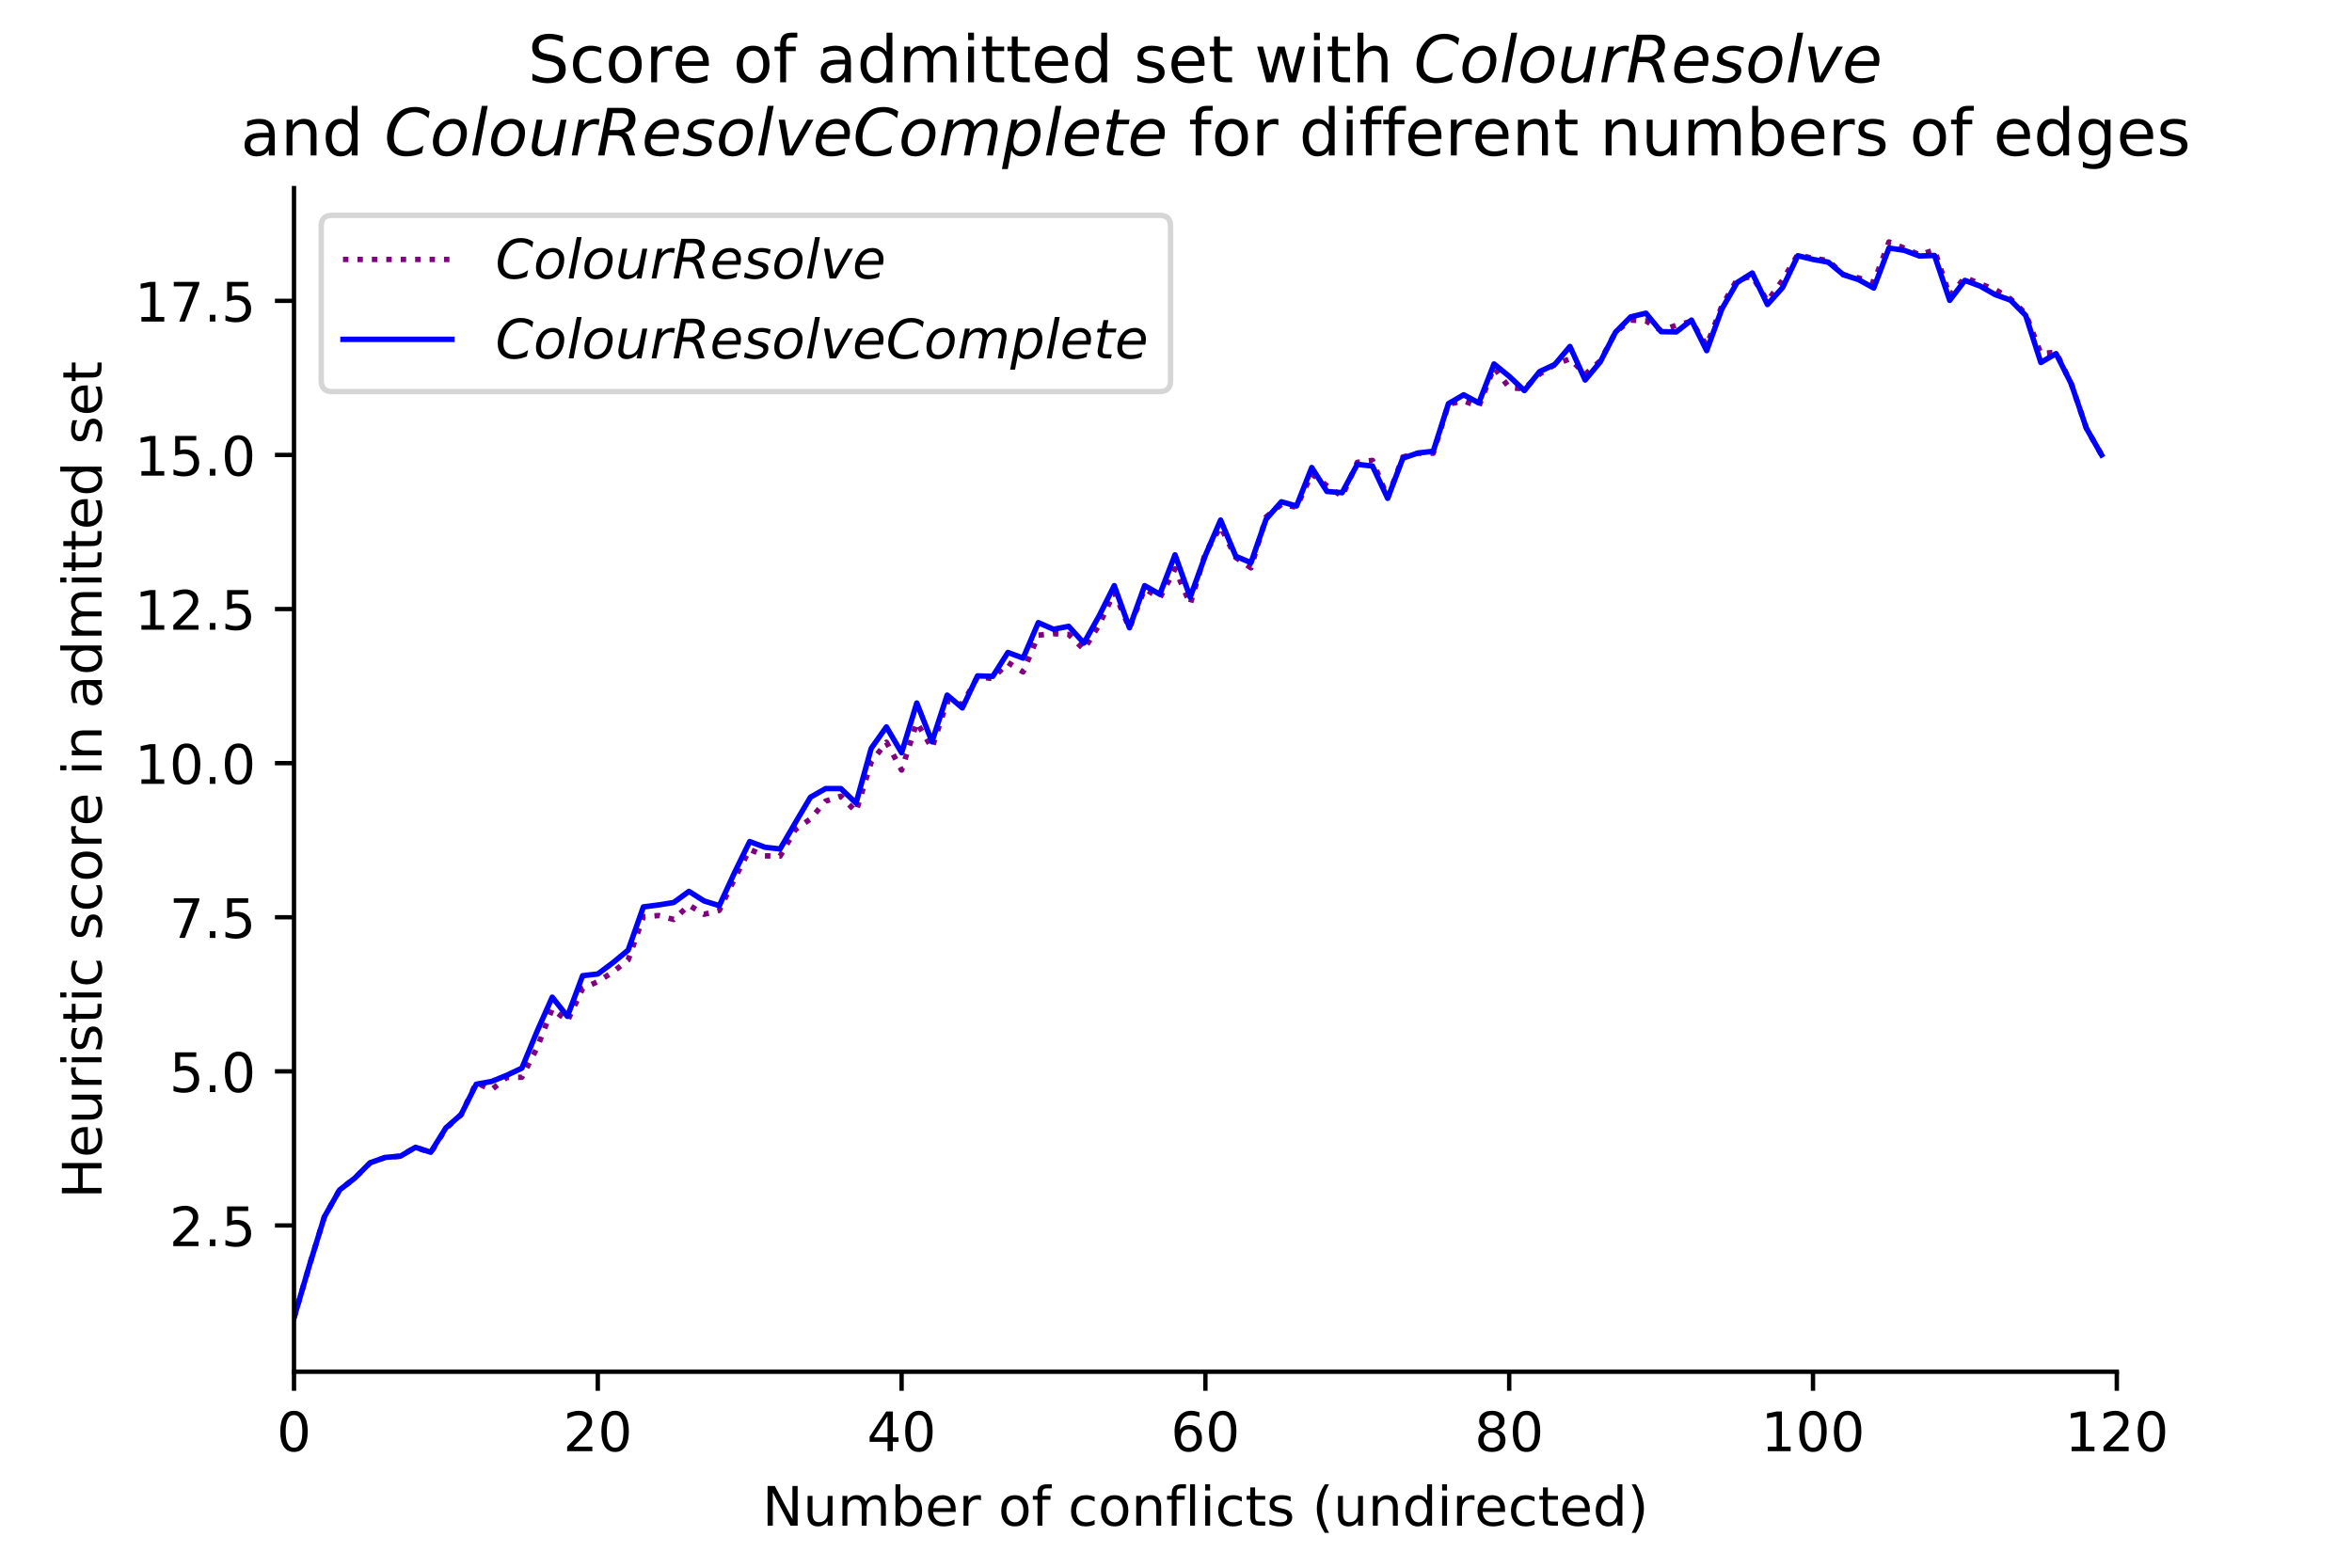 <?xml version="1.0" encoding="utf-8" standalone="no"?>
<!DOCTYPE svg PUBLIC "-//W3C//DTD SVG 1.1//EN"
  "http://www.w3.org/Graphics/SVG/1.1/DTD/svg11.dtd">
<!-- Created with matplotlib (https://matplotlib.org/) -->
<svg height="288pt" version="1.1" viewBox="0 0 432 288" width="432pt" xmlns="http://www.w3.org/2000/svg" xmlns:xlink="http://www.w3.org/1999/xlink">
 <defs>
  <style type="text/css">
*{stroke-linecap:butt;stroke-linejoin:round;}
  </style>
 </defs>
 <g id="figure_1">
  <g id="patch_1">
   <path d="M 0 288 
L 432 288 
L 432 0 
L 0 0 
z
" style="fill:#ffffff;"/>
  </g>
  <g id="axes_1">
   <g id="patch_2">
    <path d="M 54 252 
L 388.8 252 
L 388.8 34.56 
L 54 34.56 
z
" style="fill:#ffffff;"/>
   </g>
   <g id="matplotlib.axis_1">
    <g id="xtick_1">
     <g id="line2d_1">
      <defs>
       <path d="M 0 0 
L 0 3.5 
" id="mab27d80c9d" style="stroke:#000000;stroke-width:0.8;"/>
      </defs>
      <g>
       <use style="stroke:#000000;stroke-width:0.8;" x="54" xlink:href="#mab27d80c9d" y="252"/>
      </g>
     </g>
     <g id="text_1">
      <!-- 0 -->
      <defs>
       <path d="M 31.781 66.406 
Q 24.172 66.406 20.328 58.906 
Q 16.5 51.422 16.5 36.375 
Q 16.5 21.391 20.328 13.891 
Q 24.172 6.391 31.781 6.391 
Q 39.453 6.391 43.281 13.891 
Q 47.125 21.391 47.125 36.375 
Q 47.125 51.422 43.281 58.906 
Q 39.453 66.406 31.781 66.406 
z
M 31.781 74.219 
Q 44.047 74.219 50.516 64.516 
Q 56.984 54.828 56.984 36.375 
Q 56.984 17.969 50.516 8.266 
Q 44.047 -1.422 31.781 -1.422 
Q 19.531 -1.422 13.062 8.266 
Q 6.594 17.969 6.594 36.375 
Q 6.594 54.828 13.062 64.516 
Q 19.531 74.219 31.781 74.219 
z
" id="DejaVuSans-48"/>
      </defs>
      <g transform="translate(50.819 266.598)scale(0.1 -0.1)">
       <use xlink:href="#DejaVuSans-48"/>
      </g>
     </g>
    </g>
    <g id="xtick_2">
     <g id="line2d_2">
      <g>
       <use style="stroke:#000000;stroke-width:0.8;" x="109.8" xlink:href="#mab27d80c9d" y="252"/>
      </g>
     </g>
     <g id="text_2">
      <!-- 20 -->
      <defs>
       <path d="M 19.188 8.297 
L 53.609 8.297 
L 53.609 0 
L 7.328 0 
L 7.328 8.297 
Q 12.938 14.109 22.625 23.891 
Q 32.328 33.688 34.812 36.531 
Q 39.547 41.844 41.422 45.531 
Q 43.312 49.219 43.312 52.781 
Q 43.312 58.594 39.234 62.25 
Q 35.156 65.922 28.609 65.922 
Q 23.969 65.922 18.812 64.312 
Q 13.672 62.703 7.812 59.422 
L 7.812 69.391 
Q 13.766 71.781 18.938 73 
Q 24.125 74.219 28.422 74.219 
Q 39.75 74.219 46.484 68.547 
Q 53.219 62.891 53.219 53.422 
Q 53.219 48.922 51.531 44.891 
Q 49.859 40.875 45.406 35.406 
Q 44.188 33.984 37.641 27.219 
Q 31.109 20.453 19.188 8.297 
z
" id="DejaVuSans-50"/>
      </defs>
      <g transform="translate(103.438 266.598)scale(0.1 -0.1)">
       <use xlink:href="#DejaVuSans-50"/>
       <use x="63.623" xlink:href="#DejaVuSans-48"/>
      </g>
     </g>
    </g>
    <g id="xtick_3">
     <g id="line2d_3">
      <g>
       <use style="stroke:#000000;stroke-width:0.8;" x="165.6" xlink:href="#mab27d80c9d" y="252"/>
      </g>
     </g>
     <g id="text_3">
      <!-- 40 -->
      <defs>
       <path d="M 37.797 64.312 
L 12.891 25.391 
L 37.797 25.391 
z
M 35.203 72.906 
L 47.609 72.906 
L 47.609 25.391 
L 58.016 25.391 
L 58.016 17.188 
L 47.609 17.188 
L 47.609 0 
L 37.797 0 
L 37.797 17.188 
L 4.891 17.188 
L 4.891 26.703 
z
" id="DejaVuSans-52"/>
      </defs>
      <g transform="translate(159.238 266.598)scale(0.1 -0.1)">
       <use xlink:href="#DejaVuSans-52"/>
       <use x="63.623" xlink:href="#DejaVuSans-48"/>
      </g>
     </g>
    </g>
    <g id="xtick_4">
     <g id="line2d_4">
      <g>
       <use style="stroke:#000000;stroke-width:0.8;" x="221.4" xlink:href="#mab27d80c9d" y="252"/>
      </g>
     </g>
     <g id="text_4">
      <!-- 60 -->
      <defs>
       <path d="M 33.016 40.375 
Q 26.375 40.375 22.484 35.828 
Q 18.609 31.297 18.609 23.391 
Q 18.609 15.531 22.484 10.953 
Q 26.375 6.391 33.016 6.391 
Q 39.656 6.391 43.531 10.953 
Q 47.406 15.531 47.406 23.391 
Q 47.406 31.297 43.531 35.828 
Q 39.656 40.375 33.016 40.375 
z
M 52.594 71.297 
L 52.594 62.312 
Q 48.875 64.062 45.094 64.984 
Q 41.312 65.922 37.594 65.922 
Q 27.828 65.922 22.672 59.328 
Q 17.531 52.734 16.797 39.406 
Q 19.672 43.656 24.016 45.922 
Q 28.375 48.188 33.594 48.188 
Q 44.578 48.188 50.953 41.516 
Q 57.328 34.859 57.328 23.391 
Q 57.328 12.156 50.688 5.359 
Q 44.047 -1.422 33.016 -1.422 
Q 20.359 -1.422 13.672 8.266 
Q 6.984 17.969 6.984 36.375 
Q 6.984 53.656 15.188 63.938 
Q 23.391 74.219 37.203 74.219 
Q 40.922 74.219 44.703 73.484 
Q 48.484 72.75 52.594 71.297 
z
" id="DejaVuSans-54"/>
      </defs>
      <g transform="translate(215.037 266.598)scale(0.1 -0.1)">
       <use xlink:href="#DejaVuSans-54"/>
       <use x="63.623" xlink:href="#DejaVuSans-48"/>
      </g>
     </g>
    </g>
    <g id="xtick_5">
     <g id="line2d_5">
      <g>
       <use style="stroke:#000000;stroke-width:0.8;" x="277.2" xlink:href="#mab27d80c9d" y="252"/>
      </g>
     </g>
     <g id="text_5">
      <!-- 80 -->
      <defs>
       <path d="M 31.781 34.625 
Q 24.75 34.625 20.719 30.859 
Q 16.703 27.094 16.703 20.516 
Q 16.703 13.922 20.719 10.156 
Q 24.75 6.391 31.781 6.391 
Q 38.812 6.391 42.859 10.172 
Q 46.922 13.969 46.922 20.516 
Q 46.922 27.094 42.891 30.859 
Q 38.875 34.625 31.781 34.625 
z
M 21.922 38.812 
Q 15.578 40.375 12.031 44.719 
Q 8.5 49.078 8.5 55.328 
Q 8.5 64.062 14.719 69.141 
Q 20.953 74.219 31.781 74.219 
Q 42.672 74.219 48.875 69.141 
Q 55.078 64.062 55.078 55.328 
Q 55.078 49.078 51.531 44.719 
Q 48 40.375 41.703 38.812 
Q 48.828 37.156 52.797 32.312 
Q 56.781 27.484 56.781 20.516 
Q 56.781 9.906 50.312 4.234 
Q 43.844 -1.422 31.781 -1.422 
Q 19.734 -1.422 13.25 4.234 
Q 6.781 9.906 6.781 20.516 
Q 6.781 27.484 10.781 32.312 
Q 14.797 37.156 21.922 38.812 
z
M 18.312 54.391 
Q 18.312 48.734 21.844 45.562 
Q 25.391 42.391 31.781 42.391 
Q 38.141 42.391 41.719 45.562 
Q 45.312 48.734 45.312 54.391 
Q 45.312 60.062 41.719 63.234 
Q 38.141 66.406 31.781 66.406 
Q 25.391 66.406 21.844 63.234 
Q 18.312 60.062 18.312 54.391 
z
" id="DejaVuSans-56"/>
      </defs>
      <g transform="translate(270.837 266.598)scale(0.1 -0.1)">
       <use xlink:href="#DejaVuSans-56"/>
       <use x="63.623" xlink:href="#DejaVuSans-48"/>
      </g>
     </g>
    </g>
    <g id="xtick_6">
     <g id="line2d_6">
      <g>
       <use style="stroke:#000000;stroke-width:0.8;" x="333" xlink:href="#mab27d80c9d" y="252"/>
      </g>
     </g>
     <g id="text_6">
      <!-- 100 -->
      <defs>
       <path d="M 12.406 8.297 
L 28.516 8.297 
L 28.516 63.922 
L 10.984 60.406 
L 10.984 69.391 
L 28.422 72.906 
L 38.281 72.906 
L 38.281 8.297 
L 54.391 8.297 
L 54.391 0 
L 12.406 0 
z
" id="DejaVuSans-49"/>
      </defs>
      <g transform="translate(323.456 266.598)scale(0.1 -0.1)">
       <use xlink:href="#DejaVuSans-49"/>
       <use x="63.623" xlink:href="#DejaVuSans-48"/>
       <use x="127.246" xlink:href="#DejaVuSans-48"/>
      </g>
     </g>
    </g>
    <g id="xtick_7">
     <g id="line2d_7">
      <g>
       <use style="stroke:#000000;stroke-width:0.8;" x="388.8" xlink:href="#mab27d80c9d" y="252"/>
      </g>
     </g>
     <g id="text_7">
      <!-- 120 -->
      <g transform="translate(379.256 266.598)scale(0.1 -0.1)">
       <use xlink:href="#DejaVuSans-49"/>
       <use x="63.623" xlink:href="#DejaVuSans-50"/>
       <use x="127.246" xlink:href="#DejaVuSans-48"/>
      </g>
     </g>
    </g>
    <g id="text_8">
     <!-- Number of conflicts (undirected) -->
     <defs>
      <path d="M 9.812 72.906 
L 23.094 72.906 
L 55.422 11.922 
L 55.422 72.906 
L 64.984 72.906 
L 64.984 0 
L 51.703 0 
L 19.391 60.984 
L 19.391 0 
L 9.812 0 
z
" id="DejaVuSans-78"/>
      <path d="M 8.5 21.578 
L 8.5 54.688 
L 17.484 54.688 
L 17.484 21.922 
Q 17.484 14.156 20.5 10.266 
Q 23.531 6.391 29.594 6.391 
Q 36.859 6.391 41.078 11.031 
Q 45.312 15.672 45.312 23.688 
L 45.312 54.688 
L 54.297 54.688 
L 54.297 0 
L 45.312 0 
L 45.312 8.406 
Q 42.047 3.422 37.719 1 
Q 33.406 -1.422 27.688 -1.422 
Q 18.266 -1.422 13.375 4.438 
Q 8.5 10.297 8.5 21.578 
z
M 31.109 56 
z
" id="DejaVuSans-117"/>
      <path d="M 52 44.188 
Q 55.375 50.25 60.062 53.125 
Q 64.75 56 71.094 56 
Q 79.641 56 84.281 50.016 
Q 88.922 44.047 88.922 33.016 
L 88.922 0 
L 79.891 0 
L 79.891 32.719 
Q 79.891 40.578 77.094 44.375 
Q 74.312 48.188 68.609 48.188 
Q 61.625 48.188 57.562 43.547 
Q 53.516 38.922 53.516 30.906 
L 53.516 0 
L 44.484 0 
L 44.484 32.719 
Q 44.484 40.625 41.703 44.406 
Q 38.922 48.188 33.109 48.188 
Q 26.219 48.188 22.156 43.531 
Q 18.109 38.875 18.109 30.906 
L 18.109 0 
L 9.078 0 
L 9.078 54.688 
L 18.109 54.688 
L 18.109 46.188 
Q 21.188 51.219 25.484 53.609 
Q 29.781 56 35.688 56 
Q 41.656 56 45.828 52.969 
Q 50 49.953 52 44.188 
z
" id="DejaVuSans-109"/>
      <path d="M 48.688 27.297 
Q 48.688 37.203 44.609 42.844 
Q 40.531 48.484 33.406 48.484 
Q 26.266 48.484 22.188 42.844 
Q 18.109 37.203 18.109 27.297 
Q 18.109 17.391 22.188 11.75 
Q 26.266 6.109 33.406 6.109 
Q 40.531 6.109 44.609 11.75 
Q 48.688 17.391 48.688 27.297 
z
M 18.109 46.391 
Q 20.953 51.266 25.266 53.625 
Q 29.594 56 35.594 56 
Q 45.562 56 51.781 48.094 
Q 58.016 40.188 58.016 27.297 
Q 58.016 14.406 51.781 6.484 
Q 45.562 -1.422 35.594 -1.422 
Q 29.594 -1.422 25.266 0.953 
Q 20.953 3.328 18.109 8.203 
L 18.109 0 
L 9.078 0 
L 9.078 75.984 
L 18.109 75.984 
z
" id="DejaVuSans-98"/>
      <path d="M 56.203 29.594 
L 56.203 25.203 
L 14.891 25.203 
Q 15.484 15.922 20.484 11.062 
Q 25.484 6.203 34.422 6.203 
Q 39.594 6.203 44.453 7.469 
Q 49.312 8.734 54.109 11.281 
L 54.109 2.781 
Q 49.266 0.734 44.188 -0.344 
Q 39.109 -1.422 33.891 -1.422 
Q 20.797 -1.422 13.156 6.188 
Q 5.516 13.812 5.516 26.812 
Q 5.516 40.234 12.766 48.109 
Q 20.016 56 32.328 56 
Q 43.359 56 49.781 48.891 
Q 56.203 41.797 56.203 29.594 
z
M 47.219 32.234 
Q 47.125 39.594 43.094 43.984 
Q 39.062 48.391 32.422 48.391 
Q 24.906 48.391 20.391 44.141 
Q 15.875 39.891 15.188 32.172 
z
" id="DejaVuSans-101"/>
      <path d="M 41.109 46.297 
Q 39.594 47.172 37.812 47.578 
Q 36.031 48 33.891 48 
Q 26.266 48 22.188 43.047 
Q 18.109 38.094 18.109 28.812 
L 18.109 0 
L 9.078 0 
L 9.078 54.688 
L 18.109 54.688 
L 18.109 46.188 
Q 20.953 51.172 25.484 53.578 
Q 30.031 56 36.531 56 
Q 37.453 56 38.578 55.875 
Q 39.703 55.766 41.062 55.516 
z
" id="DejaVuSans-114"/>
      <path id="DejaVuSans-32"/>
      <path d="M 30.609 48.391 
Q 23.391 48.391 19.188 42.75 
Q 14.984 37.109 14.984 27.297 
Q 14.984 17.484 19.156 11.844 
Q 23.344 6.203 30.609 6.203 
Q 37.797 6.203 41.984 11.859 
Q 46.188 17.531 46.188 27.297 
Q 46.188 37.016 41.984 42.703 
Q 37.797 48.391 30.609 48.391 
z
M 30.609 56 
Q 42.328 56 49.016 48.375 
Q 55.719 40.766 55.719 27.297 
Q 55.719 13.875 49.016 6.219 
Q 42.328 -1.422 30.609 -1.422 
Q 18.844 -1.422 12.172 6.219 
Q 5.516 13.875 5.516 27.297 
Q 5.516 40.766 12.172 48.375 
Q 18.844 56 30.609 56 
z
" id="DejaVuSans-111"/>
      <path d="M 37.109 75.984 
L 37.109 68.5 
L 28.516 68.5 
Q 23.688 68.5 21.797 66.547 
Q 19.922 64.594 19.922 59.516 
L 19.922 54.688 
L 34.719 54.688 
L 34.719 47.703 
L 19.922 47.703 
L 19.922 0 
L 10.891 0 
L 10.891 47.703 
L 2.297 47.703 
L 2.297 54.688 
L 10.891 54.688 
L 10.891 58.5 
Q 10.891 67.625 15.141 71.797 
Q 19.391 75.984 28.609 75.984 
z
" id="DejaVuSans-102"/>
      <path d="M 48.781 52.594 
L 48.781 44.188 
Q 44.969 46.297 41.141 47.344 
Q 37.312 48.391 33.406 48.391 
Q 24.656 48.391 19.812 42.844 
Q 14.984 37.312 14.984 27.297 
Q 14.984 17.281 19.812 11.734 
Q 24.656 6.203 33.406 6.203 
Q 37.312 6.203 41.141 7.25 
Q 44.969 8.297 48.781 10.406 
L 48.781 2.094 
Q 45.016 0.344 40.984 -0.531 
Q 36.969 -1.422 32.422 -1.422 
Q 20.062 -1.422 12.781 6.344 
Q 5.516 14.109 5.516 27.297 
Q 5.516 40.672 12.859 48.328 
Q 20.219 56 33.016 56 
Q 37.156 56 41.109 55.141 
Q 45.062 54.297 48.781 52.594 
z
" id="DejaVuSans-99"/>
      <path d="M 54.891 33.016 
L 54.891 0 
L 45.906 0 
L 45.906 32.719 
Q 45.906 40.484 42.875 44.328 
Q 39.844 48.188 33.797 48.188 
Q 26.516 48.188 22.312 43.547 
Q 18.109 38.922 18.109 30.906 
L 18.109 0 
L 9.078 0 
L 9.078 54.688 
L 18.109 54.688 
L 18.109 46.188 
Q 21.344 51.125 25.703 53.562 
Q 30.078 56 35.797 56 
Q 45.219 56 50.047 50.172 
Q 54.891 44.344 54.891 33.016 
z
" id="DejaVuSans-110"/>
      <path d="M 9.422 75.984 
L 18.406 75.984 
L 18.406 0 
L 9.422 0 
z
" id="DejaVuSans-108"/>
      <path d="M 9.422 54.688 
L 18.406 54.688 
L 18.406 0 
L 9.422 0 
z
M 9.422 75.984 
L 18.406 75.984 
L 18.406 64.594 
L 9.422 64.594 
z
" id="DejaVuSans-105"/>
      <path d="M 18.312 70.219 
L 18.312 54.688 
L 36.812 54.688 
L 36.812 47.703 
L 18.312 47.703 
L 18.312 18.016 
Q 18.312 11.328 20.141 9.422 
Q 21.969 7.516 27.594 7.516 
L 36.812 7.516 
L 36.812 0 
L 27.594 0 
Q 17.188 0 13.234 3.875 
Q 9.281 7.766 9.281 18.016 
L 9.281 47.703 
L 2.688 47.703 
L 2.688 54.688 
L 9.281 54.688 
L 9.281 70.219 
z
" id="DejaVuSans-116"/>
      <path d="M 44.281 53.078 
L 44.281 44.578 
Q 40.484 46.531 36.375 47.5 
Q 32.281 48.484 27.875 48.484 
Q 21.188 48.484 17.844 46.438 
Q 14.5 44.391 14.5 40.281 
Q 14.5 37.156 16.891 35.375 
Q 19.281 33.594 26.516 31.984 
L 29.594 31.297 
Q 39.156 29.25 43.188 25.516 
Q 47.219 21.781 47.219 15.094 
Q 47.219 7.469 41.188 3.016 
Q 35.156 -1.422 24.609 -1.422 
Q 20.219 -1.422 15.453 -0.562 
Q 10.688 0.297 5.422 2 
L 5.422 11.281 
Q 10.406 8.688 15.234 7.391 
Q 20.062 6.109 24.812 6.109 
Q 31.156 6.109 34.562 8.281 
Q 37.984 10.453 37.984 14.406 
Q 37.984 18.062 35.516 20.016 
Q 33.062 21.969 24.703 23.781 
L 21.578 24.516 
Q 13.234 26.266 9.516 29.906 
Q 5.812 33.547 5.812 39.891 
Q 5.812 47.609 11.281 51.797 
Q 16.75 56 26.812 56 
Q 31.781 56 36.172 55.266 
Q 40.578 54.547 44.281 53.078 
z
" id="DejaVuSans-115"/>
      <path d="M 31 75.875 
Q 24.469 64.656 21.281 53.656 
Q 18.109 42.672 18.109 31.391 
Q 18.109 20.125 21.312 9.062 
Q 24.516 -2 31 -13.188 
L 23.188 -13.188 
Q 15.875 -1.703 12.234 9.375 
Q 8.594 20.453 8.594 31.391 
Q 8.594 42.281 12.203 53.312 
Q 15.828 64.359 23.188 75.875 
z
" id="DejaVuSans-40"/>
      <path d="M 45.406 46.391 
L 45.406 75.984 
L 54.391 75.984 
L 54.391 0 
L 45.406 0 
L 45.406 8.203 
Q 42.578 3.328 38.25 0.953 
Q 33.938 -1.422 27.875 -1.422 
Q 17.969 -1.422 11.734 6.484 
Q 5.516 14.406 5.516 27.297 
Q 5.516 40.188 11.734 48.094 
Q 17.969 56 27.875 56 
Q 33.938 56 38.25 53.625 
Q 42.578 51.266 45.406 46.391 
z
M 14.797 27.297 
Q 14.797 17.391 18.875 11.75 
Q 22.953 6.109 30.078 6.109 
Q 37.203 6.109 41.297 11.75 
Q 45.406 17.391 45.406 27.297 
Q 45.406 37.203 41.297 42.844 
Q 37.203 48.484 30.078 48.484 
Q 22.953 48.484 18.875 42.844 
Q 14.797 37.203 14.797 27.297 
z
" id="DejaVuSans-100"/>
      <path d="M 8.016 75.875 
L 15.828 75.875 
Q 23.141 64.359 26.781 53.312 
Q 30.422 42.281 30.422 31.391 
Q 30.422 20.453 26.781 9.375 
Q 23.141 -1.703 15.828 -13.188 
L 8.016 -13.188 
Q 14.5 -2 17.703 9.062 
Q 20.906 20.125 20.906 31.391 
Q 20.906 42.672 17.703 53.656 
Q 14.5 64.656 8.016 75.875 
z
" id="DejaVuSans-41"/>
     </defs>
     <g transform="translate(140.005 280.277)scale(0.1 -0.1)">
      <use xlink:href="#DejaVuSans-78"/>
      <use x="74.805" xlink:href="#DejaVuSans-117"/>
      <use x="138.184" xlink:href="#DejaVuSans-109"/>
      <use x="235.596" xlink:href="#DejaVuSans-98"/>
      <use x="299.072" xlink:href="#DejaVuSans-101"/>
      <use x="360.596" xlink:href="#DejaVuSans-114"/>
      <use x="401.709" xlink:href="#DejaVuSans-32"/>
      <use x="433.496" xlink:href="#DejaVuSans-111"/>
      <use x="494.678" xlink:href="#DejaVuSans-102"/>
      <use x="529.883" xlink:href="#DejaVuSans-32"/>
      <use x="561.67" xlink:href="#DejaVuSans-99"/>
      <use x="616.65" xlink:href="#DejaVuSans-111"/>
      <use x="677.832" xlink:href="#DejaVuSans-110"/>
      <use x="741.211" xlink:href="#DejaVuSans-102"/>
      <use x="776.416" xlink:href="#DejaVuSans-108"/>
      <use x="804.199" xlink:href="#DejaVuSans-105"/>
      <use x="831.982" xlink:href="#DejaVuSans-99"/>
      <use x="886.963" xlink:href="#DejaVuSans-116"/>
      <use x="926.172" xlink:href="#DejaVuSans-115"/>
      <use x="978.271" xlink:href="#DejaVuSans-32"/>
      <use x="1010.059" xlink:href="#DejaVuSans-40"/>
      <use x="1049.072" xlink:href="#DejaVuSans-117"/>
      <use x="1112.451" xlink:href="#DejaVuSans-110"/>
      <use x="1175.83" xlink:href="#DejaVuSans-100"/>
      <use x="1239.307" xlink:href="#DejaVuSans-105"/>
      <use x="1267.09" xlink:href="#DejaVuSans-114"/>
      <use x="1308.172" xlink:href="#DejaVuSans-101"/>
      <use x="1369.695" xlink:href="#DejaVuSans-99"/>
      <use x="1424.676" xlink:href="#DejaVuSans-116"/>
      <use x="1463.885" xlink:href="#DejaVuSans-101"/>
      <use x="1525.408" xlink:href="#DejaVuSans-100"/>
      <use x="1588.885" xlink:href="#DejaVuSans-41"/>
     </g>
    </g>
   </g>
   <g id="matplotlib.axis_2">
    <g id="ytick_1">
     <g id="line2d_8">
      <defs>
       <path d="M 0 0 
L -3.5 0 
" id="mf22dbaabc9" style="stroke:#000000;stroke-width:0.8;"/>
      </defs>
      <g>
       <use style="stroke:#000000;stroke-width:0.8;" x="54" xlink:href="#mf22dbaabc9" y="225.13"/>
      </g>
     </g>
     <g id="text_9">
      <!-- 2.5 -->
      <defs>
       <path d="M 10.688 12.406 
L 21 12.406 
L 21 0 
L 10.688 0 
z
" id="DejaVuSans-46"/>
       <path d="M 10.797 72.906 
L 49.516 72.906 
L 49.516 64.594 
L 19.828 64.594 
L 19.828 46.734 
Q 21.969 47.469 24.109 47.828 
Q 26.266 48.188 28.422 48.188 
Q 40.625 48.188 47.75 41.5 
Q 54.891 34.812 54.891 23.391 
Q 54.891 11.625 47.562 5.094 
Q 40.234 -1.422 26.906 -1.422 
Q 22.312 -1.422 17.547 -0.641 
Q 12.797 0.141 7.719 1.703 
L 7.719 11.625 
Q 12.109 9.234 16.797 8.062 
Q 21.484 6.891 26.703 6.891 
Q 35.156 6.891 40.078 11.328 
Q 45.016 15.766 45.016 23.391 
Q 45.016 31 40.078 35.438 
Q 35.156 39.891 26.703 39.891 
Q 22.75 39.891 18.812 39.016 
Q 14.891 38.141 10.797 36.281 
z
" id="DejaVuSans-53"/>
      </defs>
      <g transform="translate(31.097 228.929)scale(0.1 -0.1)">
       <use xlink:href="#DejaVuSans-50"/>
       <use x="63.623" xlink:href="#DejaVuSans-46"/>
       <use x="95.41" xlink:href="#DejaVuSans-53"/>
      </g>
     </g>
    </g>
    <g id="ytick_2">
     <g id="line2d_9">
      <g>
       <use style="stroke:#000000;stroke-width:0.8;" x="54" xlink:href="#mf22dbaabc9" y="196.82"/>
      </g>
     </g>
     <g id="text_10">
      <!-- 5.0 -->
      <g transform="translate(31.097 200.619)scale(0.1 -0.1)">
       <use xlink:href="#DejaVuSans-53"/>
       <use x="63.623" xlink:href="#DejaVuSans-46"/>
       <use x="95.41" xlink:href="#DejaVuSans-48"/>
      </g>
     </g>
    </g>
    <g id="ytick_3">
     <g id="line2d_10">
      <g>
       <use style="stroke:#000000;stroke-width:0.8;" x="54" xlink:href="#mf22dbaabc9" y="168.51"/>
      </g>
     </g>
     <g id="text_11">
      <!-- 7.5 -->
      <defs>
       <path d="M 8.203 72.906 
L 55.078 72.906 
L 55.078 68.703 
L 28.609 0 
L 18.312 0 
L 43.219 64.594 
L 8.203 64.594 
z
" id="DejaVuSans-55"/>
      </defs>
      <g transform="translate(31.097 172.309)scale(0.1 -0.1)">
       <use xlink:href="#DejaVuSans-55"/>
       <use x="63.623" xlink:href="#DejaVuSans-46"/>
       <use x="95.41" xlink:href="#DejaVuSans-53"/>
      </g>
     </g>
    </g>
    <g id="ytick_4">
     <g id="line2d_11">
      <g>
       <use style="stroke:#000000;stroke-width:0.8;" x="54" xlink:href="#mf22dbaabc9" y="140.2"/>
      </g>
     </g>
     <g id="text_12">
      <!-- 10.0 -->
      <g transform="translate(24.734 143.999)scale(0.1 -0.1)">
       <use xlink:href="#DejaVuSans-49"/>
       <use x="63.623" xlink:href="#DejaVuSans-48"/>
       <use x="127.246" xlink:href="#DejaVuSans-46"/>
       <use x="159.033" xlink:href="#DejaVuSans-48"/>
      </g>
     </g>
    </g>
    <g id="ytick_5">
     <g id="line2d_12">
      <g>
       <use style="stroke:#000000;stroke-width:0.8;" x="54" xlink:href="#mf22dbaabc9" y="111.89"/>
      </g>
     </g>
     <g id="text_13">
      <!-- 12.5 -->
      <g transform="translate(24.734 115.689)scale(0.1 -0.1)">
       <use xlink:href="#DejaVuSans-49"/>
       <use x="63.623" xlink:href="#DejaVuSans-50"/>
       <use x="127.246" xlink:href="#DejaVuSans-46"/>
       <use x="159.033" xlink:href="#DejaVuSans-53"/>
      </g>
     </g>
    </g>
    <g id="ytick_6">
     <g id="line2d_13">
      <g>
       <use style="stroke:#000000;stroke-width:0.8;" x="54" xlink:href="#mf22dbaabc9" y="83.58"/>
      </g>
     </g>
     <g id="text_14">
      <!-- 15.0 -->
      <g transform="translate(24.734 87.379)scale(0.1 -0.1)">
       <use xlink:href="#DejaVuSans-49"/>
       <use x="63.623" xlink:href="#DejaVuSans-53"/>
       <use x="127.246" xlink:href="#DejaVuSans-46"/>
       <use x="159.033" xlink:href="#DejaVuSans-48"/>
      </g>
     </g>
    </g>
    <g id="ytick_7">
     <g id="line2d_14">
      <g>
       <use style="stroke:#000000;stroke-width:0.8;" x="54" xlink:href="#mf22dbaabc9" y="55.269"/>
      </g>
     </g>
     <g id="text_15">
      <!-- 17.5 -->
      <g transform="translate(24.734 59.069)scale(0.1 -0.1)">
       <use xlink:href="#DejaVuSans-49"/>
       <use x="63.623" xlink:href="#DejaVuSans-55"/>
       <use x="127.246" xlink:href="#DejaVuSans-46"/>
       <use x="159.033" xlink:href="#DejaVuSans-53"/>
      </g>
     </g>
    </g>
    <g id="text_16">
     <!-- Heuristic score in admitted set -->
     <defs>
      <path d="M 9.812 72.906 
L 19.672 72.906 
L 19.672 43.016 
L 55.516 43.016 
L 55.516 72.906 
L 65.375 72.906 
L 65.375 0 
L 55.516 0 
L 55.516 34.719 
L 19.672 34.719 
L 19.672 0 
L 9.812 0 
z
" id="DejaVuSans-72"/>
      <path d="M 34.281 27.484 
Q 23.391 27.484 19.188 25 
Q 14.984 22.516 14.984 16.5 
Q 14.984 11.719 18.141 8.906 
Q 21.297 6.109 26.703 6.109 
Q 34.188 6.109 38.703 11.406 
Q 43.219 16.703 43.219 25.484 
L 43.219 27.484 
z
M 52.203 31.203 
L 52.203 0 
L 43.219 0 
L 43.219 8.297 
Q 40.141 3.328 35.547 0.953 
Q 30.953 -1.422 24.312 -1.422 
Q 15.922 -1.422 10.953 3.297 
Q 6 8.016 6 15.922 
Q 6 25.141 12.172 29.828 
Q 18.359 34.516 30.609 34.516 
L 43.219 34.516 
L 43.219 35.406 
Q 43.219 41.609 39.141 45 
Q 35.062 48.391 27.688 48.391 
Q 23 48.391 18.547 47.266 
Q 14.109 46.141 10.016 43.891 
L 10.016 52.203 
Q 14.938 54.109 19.578 55.047 
Q 24.219 56 28.609 56 
Q 40.484 56 46.344 49.844 
Q 52.203 43.703 52.203 31.203 
z
" id="DejaVuSans-97"/>
     </defs>
     <g transform="translate(18.655 220.201)rotate(-90)scale(0.1 -0.1)">
      <use xlink:href="#DejaVuSans-72"/>
      <use x="75.195" xlink:href="#DejaVuSans-101"/>
      <use x="136.719" xlink:href="#DejaVuSans-117"/>
      <use x="200.098" xlink:href="#DejaVuSans-114"/>
      <use x="241.211" xlink:href="#DejaVuSans-105"/>
      <use x="268.994" xlink:href="#DejaVuSans-115"/>
      <use x="321.094" xlink:href="#DejaVuSans-116"/>
      <use x="360.303" xlink:href="#DejaVuSans-105"/>
      <use x="388.086" xlink:href="#DejaVuSans-99"/>
      <use x="443.066" xlink:href="#DejaVuSans-32"/>
      <use x="474.854" xlink:href="#DejaVuSans-115"/>
      <use x="526.953" xlink:href="#DejaVuSans-99"/>
      <use x="581.934" xlink:href="#DejaVuSans-111"/>
      <use x="643.115" xlink:href="#DejaVuSans-114"/>
      <use x="684.197" xlink:href="#DejaVuSans-101"/>
      <use x="745.721" xlink:href="#DejaVuSans-32"/>
      <use x="777.508" xlink:href="#DejaVuSans-105"/>
      <use x="805.291" xlink:href="#DejaVuSans-110"/>
      <use x="868.67" xlink:href="#DejaVuSans-32"/>
      <use x="900.457" xlink:href="#DejaVuSans-97"/>
      <use x="961.736" xlink:href="#DejaVuSans-100"/>
      <use x="1025.213" xlink:href="#DejaVuSans-109"/>
      <use x="1122.625" xlink:href="#DejaVuSans-105"/>
      <use x="1150.408" xlink:href="#DejaVuSans-116"/>
      <use x="1189.617" xlink:href="#DejaVuSans-116"/>
      <use x="1228.826" xlink:href="#DejaVuSans-101"/>
      <use x="1290.35" xlink:href="#DejaVuSans-100"/>
      <use x="1353.826" xlink:href="#DejaVuSans-32"/>
      <use x="1385.613" xlink:href="#DejaVuSans-115"/>
      <use x="1437.713" xlink:href="#DejaVuSans-101"/>
      <use x="1499.236" xlink:href="#DejaVuSans-116"/>
     </g>
    </g>
   </g>
   <g id="line2d_15">
    <path clip-path="url(#p2e8f622abd)" d="M 54 242.116 
L 56.79 232.604 
L 59.58 223.545 
L 62.37 218.608 
L 65.16 216.433 
L 67.95 213.67 
L 70.74 212.629 
L 73.53 212.402 
L 76.32 210.726 
L 79.11 211.813 
L 81.9 207.329 
L 84.69 204.792 
L 87.48 198.904 
L 90.27 200.217 
L 93.06 197.953 
L 95.85 197.907 
L 98.64 192.517 
L 101.43 185.315 
L 104.22 187.58 
L 107.01 181.601 
L 109.8 180.332 
L 112.59 178.566 
L 115.38 176.346 
L 118.17 168.419 
L 120.96 168.193 
L 123.75 168.918 
L 126.54 166.29 
L 129.33 167.966 
L 132.12 167.242 
L 134.91 161.444 
L 137.7 156.054 
L 140.49 157.231 
L 143.28 157.277 
L 146.07 152.43 
L 148.86 150.437 
L 151.65 147.175 
L 154.44 146.27 
L 157.23 149.123 
L 160.02 140.019 
L 162.81 136.35 
L 165.6 141.468 
L 168.39 132.726 
L 171.18 137.437 
L 173.97 128.831 
L 176.76 129.374 
L 179.55 124.346 
L 182.34 124.663 
L 185.13 121.719 
L 187.92 123.44 
L 190.71 116.691 
L 193.5 116.419 
L 196.29 116.555 
L 199.08 119.318 
L 201.87 114.834 
L 204.66 108.81 
L 207.45 115.423 
L 210.24 108.175 
L 213.03 109.851 
L 215.82 104.506 
L 218.61 110.984 
L 221.4 101.607 
L 224.19 96.761 
L 226.98 102.423 
L 229.77 104.325 
L 232.56 94.949 
L 235.35 92.684 
L 238.14 93.182 
L 240.93 87.067 
L 243.72 89.242 
L 246.51 91.189 
L 249.3 84.938 
L 252.09 84.576 
L 254.88 91.416 
L 257.67 83.942 
L 260.46 83.263 
L 263.25 83.263 
L 266.04 74.249 
L 268.83 73.66 
L 271.62 74.656 
L 274.41 67.499 
L 277.2 71.214 
L 279.99 71.44 
L 282.78 68.722 
L 285.57 67.001 
L 288.36 65.914 
L 291.15 68.768 
L 293.94 66.276 
L 296.73 61.022 
L 299.52 58.803 
L 302.31 58.938 
L 305.1 60.75 
L 307.89 59.754 
L 310.68 59.029 
L 313.47 63.468 
L 316.26 56.221 
L 319.05 51.374 
L 321.84 50.785 
L 324.63 55.315 
L 327.42 51.465 
L 330.21 46.754 
L 333 47.478 
L 335.79 47.841 
L 338.58 50.468 
L 341.37 51.057 
L 344.16 51.872 
L 346.95 44.444 
L 349.74 45.576 
L 352.53 46.799 
L 355.32 45.938 
L 358.11 54.364 
L 360.9 50.966 
L 363.69 52.144 
L 366.48 53.186 
L 369.27 54.907 
L 372.06 57.625 
L 374.85 64.963 
L 377.64 64.691 
L 380.43 70.489 
L 383.22 78.688 
L 386.01 83.58 
" style="fill:none;stroke:#800080;stroke-dasharray:1,1.65;stroke-dashoffset:0;"/>
   </g>
   <g id="line2d_16">
    <path clip-path="url(#p2e8f622abd)" d="M 54 242.116 
L 56.79 232.604 
L 59.58 223.545 
L 62.37 218.608 
L 65.16 216.433 
L 67.95 213.625 
L 70.74 212.629 
L 73.53 212.402 
L 76.32 210.771 
L 79.11 211.677 
L 81.9 207.193 
L 84.69 204.747 
L 87.48 199.176 
L 90.27 198.677 
L 93.06 197.545 
L 95.85 196.231 
L 98.64 189.482 
L 101.43 183.186 
L 104.22 186.719 
L 107.01 179.245 
L 109.8 178.928 
L 112.59 176.845 
L 115.38 174.534 
L 118.17 166.608 
L 120.96 166.245 
L 123.75 165.792 
L 126.54 163.754 
L 129.33 165.52 
L 132.12 166.381 
L 134.91 160.311 
L 137.7 154.604 
L 140.49 155.646 
L 143.28 155.963 
L 146.07 151.162 
L 148.86 146.451 
L 151.65 144.865 
L 154.44 144.865 
L 157.23 147.538 
L 160.02 137.482 
L 162.81 133.541 
L 165.6 138.297 
L 168.39 129.148 
L 171.18 136.259 
L 173.97 127.698 
L 176.76 130.054 
L 179.55 124.165 
L 182.34 124.256 
L 185.13 119.862 
L 187.92 120.904 
L 190.71 114.381 
L 193.5 115.604 
L 196.29 115.06 
L 199.08 118.141 
L 201.87 113.158 
L 204.66 107.587 
L 207.45 115.332 
L 210.24 107.587 
L 213.03 109.172 
L 215.82 101.925 
L 218.61 109.715 
L 221.4 102.015 
L 224.19 95.538 
L 226.98 102.196 
L 229.77 103.374 
L 232.56 95.357 
L 235.35 92.186 
L 238.14 92.956 
L 240.93 85.89 
L 243.72 90.283 
L 246.51 90.51 
L 249.3 85.301 
L 252.09 85.618 
L 254.88 91.552 
L 257.67 84.168 
L 260.46 83.217 
L 263.25 82.9 
L 266.04 74.158 
L 268.83 72.527 
L 271.62 74.022 
L 274.41 66.865 
L 277.2 69.13 
L 279.99 71.757 
L 282.78 68.269 
L 285.57 66.956 
L 288.36 63.649 
L 291.15 69.81 
L 293.94 66.458 
L 296.73 61.022 
L 299.52 58.214 
L 302.31 57.534 
L 305.1 60.931 
L 307.89 60.977 
L 310.68 58.803 
L 313.47 64.419 
L 316.26 56.764 
L 319.05 51.918 
L 321.84 50.151 
L 324.63 55.949 
L 327.42 52.823 
L 330.21 46.98 
L 333 47.66 
L 335.79 48.158 
L 338.58 50.468 
L 341.37 51.374 
L 344.16 52.914 
L 346.95 45.576 
L 349.74 45.984 
L 352.53 47.026 
L 355.32 46.935 
L 358.11 55.179 
L 360.9 51.51 
L 363.69 52.552 
L 366.48 54.137 
L 369.27 55.134 
L 372.06 57.942 
L 374.85 66.593 
L 377.64 64.963 
L 380.43 70.489 
L 383.22 78.688 
L 386.01 83.58 
" style="fill:none;stroke:#0000ff;stroke-linecap:square;"/>
   </g>
   <g id="patch_3">
    <path d="M 54 252 
L 54 34.56 
" style="fill:none;stroke:#000000;stroke-linecap:square;stroke-linejoin:miter;stroke-width:0.8;"/>
   </g>
   <g id="patch_4">
    <path d="M 54 252 
L 388.8 252 
" style="fill:none;stroke:#000000;stroke-linecap:square;stroke-linejoin:miter;stroke-width:0.8;"/>
   </g>
   <g id="text_17">
    <!-- Score of admitted set with $ColourResolve$ -->
    <defs>
     <path d="M 53.516 70.516 
L 53.516 60.891 
Q 47.906 63.578 42.922 64.891 
Q 37.938 66.219 33.297 66.219 
Q 25.25 66.219 20.875 63.094 
Q 16.5 59.969 16.5 54.203 
Q 16.5 49.359 19.406 46.891 
Q 22.312 44.438 30.422 42.922 
L 36.375 41.703 
Q 47.406 39.594 52.656 34.297 
Q 57.906 29 57.906 20.125 
Q 57.906 9.516 50.797 4.047 
Q 43.703 -1.422 29.984 -1.422 
Q 24.812 -1.422 18.969 -0.25 
Q 13.141 0.922 6.891 3.219 
L 6.891 13.375 
Q 12.891 10.016 18.656 8.297 
Q 24.422 6.594 29.984 6.594 
Q 38.422 6.594 43.016 9.906 
Q 47.609 13.234 47.609 19.391 
Q 47.609 24.75 44.312 27.781 
Q 41.016 30.812 33.5 32.328 
L 27.484 33.5 
Q 16.453 35.688 11.516 40.375 
Q 6.594 45.062 6.594 53.422 
Q 6.594 63.094 13.406 68.656 
Q 20.219 74.219 32.172 74.219 
Q 37.312 74.219 42.625 73.281 
Q 47.953 72.359 53.516 70.516 
z
" id="DejaVuSans-83"/>
     <path d="M 4.203 54.688 
L 13.188 54.688 
L 24.422 12.016 
L 35.594 54.688 
L 46.188 54.688 
L 57.422 12.016 
L 68.609 54.688 
L 77.594 54.688 
L 63.281 0 
L 52.688 0 
L 40.922 44.828 
L 29.109 0 
L 18.5 0 
z
" id="DejaVuSans-119"/>
     <path d="M 54.891 33.016 
L 54.891 0 
L 45.906 0 
L 45.906 32.719 
Q 45.906 40.484 42.875 44.328 
Q 39.844 48.188 33.797 48.188 
Q 26.516 48.188 22.312 43.547 
Q 18.109 38.922 18.109 30.906 
L 18.109 0 
L 9.078 0 
L 9.078 75.984 
L 18.109 75.984 
L 18.109 46.188 
Q 21.344 51.125 25.703 53.562 
Q 30.078 56 35.797 56 
Q 45.219 56 50.047 50.172 
Q 54.891 44.344 54.891 33.016 
z
" id="DejaVuSans-104"/>
     <path d="M 69.484 67.281 
L 67.484 56.891 
Q 62.797 61.625 57.547 63.922 
Q 52.297 66.219 46.188 66.219 
Q 37.844 66.219 31.516 62.203 
Q 25.203 58.203 20.609 50 
Q 17.672 44.734 16.125 38.844 
Q 14.594 32.953 14.594 27 
Q 14.594 17.047 19.75 11.812 
Q 24.906 6.594 34.719 6.594 
Q 41.5 6.594 47.75 8.766 
Q 54 10.938 59.906 15.281 
L 57.625 3.609 
Q 51.812 1.125 45.875 -0.141 
Q 39.938 -1.422 33.984 -1.422 
Q 19.969 -1.422 12.078 6.188 
Q 4.203 13.812 4.203 27.391 
Q 4.203 36.078 7.203 44.469 
Q 10.203 52.875 15.828 59.812 
Q 21.781 67.188 29.422 70.703 
Q 37.062 74.219 47.219 74.219 
Q 53.469 74.219 59.062 72.484 
Q 64.656 70.75 69.484 67.281 
z
" id="DejaVuSans-Oblique-67"/>
     <path d="M 25.391 -1.422 
Q 15.766 -1.422 10.172 4.516 
Q 4.594 10.453 4.594 20.703 
Q 4.594 26.656 6.516 32.828 
Q 8.453 39.016 11.531 43.219 
Q 16.359 49.75 22.312 52.875 
Q 28.266 56 35.797 56 
Q 45.125 56 50.859 50.188 
Q 56.594 44.391 56.594 35.016 
Q 56.594 28.516 54.688 22.062 
Q 52.781 15.625 49.703 11.375 
Q 44.922 4.828 38.969 1.703 
Q 33.016 -1.422 25.391 -1.422 
z
M 13.922 21 
Q 13.922 13.578 17.016 9.891 
Q 20.125 6.203 26.422 6.203 
Q 35.453 6.203 41.375 14.078 
Q 47.312 21.969 47.312 34.078 
Q 47.312 41.156 44.141 44.766 
Q 40.969 48.391 34.812 48.391 
Q 29.734 48.391 25.781 46.016 
Q 21.828 43.656 18.703 38.812 
Q 16.406 35.203 15.156 30.562 
Q 13.922 25.922 13.922 21 
z
" id="DejaVuSans-Oblique-111"/>
     <path d="M 18.312 75.984 
L 27.297 75.984 
L 12.5 0 
L 3.516 0 
z
" id="DejaVuSans-Oblique-108"/>
     <path d="M 6.688 21.688 
L 13.094 54.688 
L 22.125 54.688 
L 15.719 22.016 
Q 15.234 19.625 15.016 17.922 
Q 14.797 16.219 14.797 15.094 
Q 14.797 10.938 17.328 8.656 
Q 19.875 6.391 24.516 6.391 
Q 31.734 6.391 37 11.266 
Q 42.281 16.156 43.891 24.422 
L 49.906 54.688 
L 58.891 54.688 
L 48.297 0 
L 39.312 0 
L 41.109 8.594 
Q 37.312 3.812 32.062 1.188 
Q 26.812 -1.422 20.906 -1.422 
Q 13.719 -1.422 9.719 2.516 
Q 5.719 6.453 5.719 13.484 
Q 5.719 14.938 5.953 17.141 
Q 6.203 19.344 6.688 21.688 
z
" id="DejaVuSans-Oblique-117"/>
     <path d="M 44.578 46.391 
Q 43.219 47.125 41.453 47.516 
Q 39.703 47.906 37.703 47.906 
Q 30.516 47.906 25.141 42.453 
Q 19.781 37.016 18.016 27.875 
L 12.5 0 
L 3.516 0 
L 14.203 54.688 
L 23.188 54.688 
L 21.484 46.188 
Q 25.047 50.922 30 53.453 
Q 34.969 56 40.578 56 
Q 42.047 56 43.453 55.828 
Q 44.875 55.672 46.297 55.281 
z
" id="DejaVuSans-Oblique-114"/>
     <path d="M 25.203 64.797 
L 20.219 38.922 
L 32.906 38.922 
Q 40.375 38.922 44.984 43.047 
Q 49.609 47.172 49.609 53.812 
Q 49.609 59.125 46.5 61.953 
Q 43.406 64.797 37.594 64.797 
z
M 43.312 35.016 
Q 46.438 34.281 48.516 31.391 
Q 50.594 28.516 53.328 19.922 
L 59.516 0 
L 49.125 0 
L 43.406 18.703 
Q 41.219 25.922 38.328 28.359 
Q 35.453 30.812 29.5 30.812 
L 18.609 30.812 
L 12.594 0 
L 2.688 0 
L 16.891 72.906 
L 39.109 72.906 
Q 49.219 72.906 54.609 68.328 
Q 60.016 63.766 60.016 55.172 
Q 60.016 47.562 55.422 41.984 
Q 50.828 36.422 43.312 35.016 
z
" id="DejaVuSans-Oblique-82"/>
     <path d="M 48.094 32.234 
Q 48.25 33.016 48.312 33.844 
Q 48.391 34.672 48.391 35.5 
Q 48.391 41.453 44.891 44.922 
Q 41.406 48.391 35.406 48.391 
Q 28.719 48.391 23.578 44.156 
Q 18.453 39.938 15.828 32.172 
z
M 55.906 25.203 
L 14.109 25.203 
Q 13.812 23.344 13.719 22.266 
Q 13.625 21.188 13.625 20.406 
Q 13.625 13.625 17.797 9.906 
Q 21.969 6.203 29.594 6.203 
Q 35.453 6.203 40.672 7.516 
Q 45.906 8.844 50.391 11.375 
L 48.688 2.484 
Q 43.844 0.531 38.688 -0.438 
Q 33.547 -1.422 28.219 -1.422 
Q 16.844 -1.422 10.719 4.016 
Q 4.594 9.469 4.594 19.484 
Q 4.594 28.031 7.641 35.375 
Q 10.688 42.719 16.609 48.484 
Q 20.406 52.094 25.656 54.047 
Q 30.906 56 36.812 56 
Q 46.094 56 51.578 50.438 
Q 57.078 44.875 57.078 35.5 
Q 57.078 33.25 56.781 30.688 
Q 56.5 28.125 55.906 25.203 
z
" id="DejaVuSans-Oblique-101"/>
     <path d="M 50 53.078 
L 48.297 44.578 
Q 44.734 46.531 40.766 47.5 
Q 36.812 48.484 32.625 48.484 
Q 25.531 48.484 21.453 46.062 
Q 17.391 43.656 17.391 39.5 
Q 17.391 34.672 26.859 32.078 
Q 27.594 31.891 27.938 31.781 
L 30.812 30.906 
Q 39.797 28.422 42.797 25.688 
Q 45.797 22.953 45.797 18.219 
Q 45.797 9.516 38.891 4.047 
Q 31.984 -1.422 20.797 -1.422 
Q 16.453 -1.422 11.672 -0.578 
Q 6.891 0.25 1.125 2 
L 2.875 11.281 
Q 7.812 8.734 12.594 7.422 
Q 17.391 6.109 21.781 6.109 
Q 28.375 6.109 32.5 8.938 
Q 36.625 11.766 36.625 16.109 
Q 36.625 20.797 25.781 23.688 
L 24.859 23.922 
L 21.781 24.703 
Q 14.938 26.516 11.766 29.469 
Q 8.594 32.422 8.594 37.016 
Q 8.594 45.75 15.156 50.875 
Q 21.734 56 33.016 56 
Q 37.453 56 41.672 55.266 
Q 45.906 54.547 50 53.078 
z
" id="DejaVuSans-Oblique-115"/>
     <path d="M 7.172 54.688 
L 16.703 54.688 
L 24.703 8.203 
L 50.875 54.688 
L 60.406 54.688 
L 29.297 0 
L 17.188 0 
z
" id="DejaVuSans-Oblique-118"/>
    </defs>
    <g transform="translate(96.96 15.12)scale(0.12 -0.12)">
     <use transform="translate(0 0.016)" xlink:href="#DejaVuSans-83"/>
     <use transform="translate(63.477 0.016)" xlink:href="#DejaVuSans-99"/>
     <use transform="translate(118.457 0.016)" xlink:href="#DejaVuSans-111"/>
     <use transform="translate(179.639 0.016)" xlink:href="#DejaVuSans-114"/>
     <use transform="translate(220.752 0.016)" xlink:href="#DejaVuSans-101"/>
     <use transform="translate(282.275 0.016)" xlink:href="#DejaVuSans-32"/>
     <use transform="translate(314.062 0.016)" xlink:href="#DejaVuSans-111"/>
     <use transform="translate(375.244 0.016)" xlink:href="#DejaVuSans-102"/>
     <use transform="translate(410.449 0.016)" xlink:href="#DejaVuSans-32"/>
     <use transform="translate(442.236 0.016)" xlink:href="#DejaVuSans-97"/>
     <use transform="translate(503.516 0.016)" xlink:href="#DejaVuSans-100"/>
     <use transform="translate(566.992 0.016)" xlink:href="#DejaVuSans-109"/>
     <use transform="translate(664.404 0.016)" xlink:href="#DejaVuSans-105"/>
     <use transform="translate(692.188 0.016)" xlink:href="#DejaVuSans-116"/>
     <use transform="translate(731.396 0.016)" xlink:href="#DejaVuSans-116"/>
     <use transform="translate(770.605 0.016)" xlink:href="#DejaVuSans-101"/>
     <use transform="translate(832.129 0.016)" xlink:href="#DejaVuSans-100"/>
     <use transform="translate(895.605 0.016)" xlink:href="#DejaVuSans-32"/>
     <use transform="translate(927.393 0.016)" xlink:href="#DejaVuSans-115"/>
     <use transform="translate(979.492 0.016)" xlink:href="#DejaVuSans-101"/>
     <use transform="translate(1041.016 0.016)" xlink:href="#DejaVuSans-116"/>
     <use transform="translate(1080.225 0.016)" xlink:href="#DejaVuSans-32"/>
     <use transform="translate(1112.012 0.016)" xlink:href="#DejaVuSans-119"/>
     <use transform="translate(1193.799 0.016)" xlink:href="#DejaVuSans-105"/>
     <use transform="translate(1221.582 0.016)" xlink:href="#DejaVuSans-116"/>
     <use transform="translate(1260.791 0.016)" xlink:href="#DejaVuSans-104"/>
     <use transform="translate(1324.17 0.016)" xlink:href="#DejaVuSans-32"/>
     <use transform="translate(1355.957 0.016)" xlink:href="#DejaVuSans-Oblique-67"/>
     <use transform="translate(1425.781 0.016)" xlink:href="#DejaVuSans-Oblique-111"/>
     <use transform="translate(1486.963 0.016)" xlink:href="#DejaVuSans-Oblique-108"/>
     <use transform="translate(1514.746 0.016)" xlink:href="#DejaVuSans-Oblique-111"/>
     <use transform="translate(1575.928 0.016)" xlink:href="#DejaVuSans-Oblique-117"/>
     <use transform="translate(1639.307 0.016)" xlink:href="#DejaVuSans-Oblique-114"/>
     <use transform="translate(1680.42 0.016)" xlink:href="#DejaVuSans-Oblique-82"/>
     <use transform="translate(1749.902 0.016)" xlink:href="#DejaVuSans-Oblique-101"/>
     <use transform="translate(1811.426 0.016)" xlink:href="#DejaVuSans-Oblique-115"/>
     <use transform="translate(1863.525 0.016)" xlink:href="#DejaVuSans-Oblique-111"/>
     <use transform="translate(1924.707 0.016)" xlink:href="#DejaVuSans-Oblique-108"/>
     <use transform="translate(1952.49 0.016)" xlink:href="#DejaVuSans-Oblique-118"/>
     <use transform="translate(2011.67 0.016)" xlink:href="#DejaVuSans-Oblique-101"/>
    </g>
    <!--  and $ColourResolveComplete$ for different numbers of edges -->
    <defs>
     <path d="M 89.797 33.016 
L 83.406 0 
L 74.422 0 
L 80.719 32.719 
Q 81.109 34.812 81.297 36.328 
Q 81.5 37.844 81.5 38.922 
Q 81.5 43.312 79.047 45.75 
Q 76.609 48.188 72.219 48.188 
Q 65.672 48.188 60.547 43.281 
Q 55.422 38.375 53.906 30.516 
L 47.906 0 
L 38.922 0 
L 45.312 32.719 
Q 45.703 34.516 45.891 36.047 
Q 46.094 37.594 46.094 38.812 
Q 46.094 43.266 43.656 45.719 
Q 41.219 48.188 36.922 48.188 
Q 30.281 48.188 25.141 43.281 
Q 20.016 38.375 18.5 30.516 
L 12.5 0 
L 3.516 0 
L 14.203 54.688 
L 23.188 54.688 
L 21.484 46.188 
Q 25.141 50.984 30.047 53.484 
Q 34.969 56 40.578 56 
Q 46.531 56 50.359 52.875 
Q 54.203 49.75 54.984 44.188 
Q 59.078 49.953 64.469 52.969 
Q 69.875 56 75.875 56 
Q 82.906 56 86.734 51.953 
Q 90.578 47.906 90.578 40.484 
Q 90.578 38.875 90.375 36.938 
Q 90.188 35.016 89.797 33.016 
z
" id="DejaVuSans-Oblique-109"/>
     <path d="M 49.609 33.688 
Q 49.609 40.875 46.484 44.672 
Q 43.359 48.484 37.5 48.484 
Q 33.5 48.484 29.859 46.438 
Q 26.219 44.391 23.391 40.484 
Q 20.609 36.625 18.938 31.156 
Q 17.281 25.688 17.281 20.312 
Q 17.281 13.484 20.406 9.797 
Q 23.531 6.109 29.297 6.109 
Q 33.547 6.109 37.188 8.109 
Q 40.828 10.109 43.406 13.922 
Q 46.188 17.922 47.891 23.344 
Q 49.609 28.766 49.609 33.688 
z
M 21.781 46.391 
Q 25.391 51.125 30.297 53.562 
Q 35.203 56 41.219 56 
Q 49.609 56 54.25 50.5 
Q 58.891 45.016 58.891 35.109 
Q 58.891 27 56 19.656 
Q 53.125 12.312 47.703 6.5 
Q 44.094 2.641 39.547 0.609 
Q 35.016 -1.422 29.984 -1.422 
Q 24.172 -1.422 20.219 1 
Q 16.266 3.422 14.312 8.203 
L 8.688 -20.797 
L -0.297 -20.797 
L 14.406 54.688 
L 23.391 54.688 
z
" id="DejaVuSans-Oblique-112"/>
     <path d="M 42.281 54.688 
L 40.922 47.703 
L 23 47.703 
L 17.188 18.016 
Q 16.891 16.359 16.75 15.234 
Q 16.609 14.109 16.609 13.484 
Q 16.609 10.359 18.484 8.938 
Q 20.359 7.516 24.516 7.516 
L 33.594 7.516 
L 32.078 0 
L 23.484 0 
Q 15.484 0 11.547 3.125 
Q 7.625 6.25 7.625 12.594 
Q 7.625 13.719 7.766 15.062 
Q 7.906 16.406 8.203 18.016 
L 14.016 47.703 
L 6.391 47.703 
L 7.812 54.688 
L 15.281 54.688 
L 18.312 70.219 
L 27.297 70.219 
L 24.312 54.688 
z
" id="DejaVuSans-Oblique-116"/>
     <path d="M 45.406 27.984 
Q 45.406 37.75 41.375 43.109 
Q 37.359 48.484 30.078 48.484 
Q 22.859 48.484 18.828 43.109 
Q 14.797 37.75 14.797 27.984 
Q 14.797 18.266 18.828 12.891 
Q 22.859 7.516 30.078 7.516 
Q 37.359 7.516 41.375 12.891 
Q 45.406 18.266 45.406 27.984 
z
M 54.391 6.781 
Q 54.391 -7.172 48.188 -13.984 
Q 42 -20.797 29.203 -20.797 
Q 24.469 -20.797 20.266 -20.094 
Q 16.062 -19.391 12.109 -17.922 
L 12.109 -9.188 
Q 16.062 -11.328 19.922 -12.344 
Q 23.781 -13.375 27.781 -13.375 
Q 36.625 -13.375 41.016 -8.766 
Q 45.406 -4.156 45.406 5.172 
L 45.406 9.625 
Q 42.625 4.781 38.281 2.391 
Q 33.938 0 27.875 0 
Q 17.828 0 11.672 7.656 
Q 5.516 15.328 5.516 27.984 
Q 5.516 40.672 11.672 48.328 
Q 17.828 56 27.875 56 
Q 33.938 56 38.281 53.609 
Q 42.625 51.219 45.406 46.391 
L 45.406 54.688 
L 54.391 54.688 
z
" id="DejaVuSans-103"/>
    </defs>
    <g transform="translate(40.38 28.56)scale(0.12 -0.12)">
     <use transform="translate(0 0.016)" xlink:href="#DejaVuSans-32"/>
     <use transform="translate(31.787 0.016)" xlink:href="#DejaVuSans-97"/>
     <use transform="translate(93.066 0.016)" xlink:href="#DejaVuSans-110"/>
     <use transform="translate(156.445 0.016)" xlink:href="#DejaVuSans-100"/>
     <use transform="translate(219.922 0.016)" xlink:href="#DejaVuSans-32"/>
     <use transform="translate(251.709 0.016)" xlink:href="#DejaVuSans-Oblique-67"/>
     <use transform="translate(321.533 0.016)" xlink:href="#DejaVuSans-Oblique-111"/>
     <use transform="translate(382.715 0.016)" xlink:href="#DejaVuSans-Oblique-108"/>
     <use transform="translate(410.498 0.016)" xlink:href="#DejaVuSans-Oblique-111"/>
     <use transform="translate(471.68 0.016)" xlink:href="#DejaVuSans-Oblique-117"/>
     <use transform="translate(535.059 0.016)" xlink:href="#DejaVuSans-Oblique-114"/>
     <use transform="translate(576.172 0.016)" xlink:href="#DejaVuSans-Oblique-82"/>
     <use transform="translate(645.654 0.016)" xlink:href="#DejaVuSans-Oblique-101"/>
     <use transform="translate(707.178 0.016)" xlink:href="#DejaVuSans-Oblique-115"/>
     <use transform="translate(759.277 0.016)" xlink:href="#DejaVuSans-Oblique-111"/>
     <use transform="translate(820.459 0.016)" xlink:href="#DejaVuSans-Oblique-108"/>
     <use transform="translate(848.242 0.016)" xlink:href="#DejaVuSans-Oblique-118"/>
     <use transform="translate(907.422 0.016)" xlink:href="#DejaVuSans-Oblique-101"/>
     <use transform="translate(968.945 0.016)" xlink:href="#DejaVuSans-Oblique-67"/>
     <use transform="translate(1038.77 0.016)" xlink:href="#DejaVuSans-Oblique-111"/>
     <use transform="translate(1099.951 0.016)" xlink:href="#DejaVuSans-Oblique-109"/>
     <use transform="translate(1197.363 0.016)" xlink:href="#DejaVuSans-Oblique-112"/>
     <use transform="translate(1260.84 0.016)" xlink:href="#DejaVuSans-Oblique-108"/>
     <use transform="translate(1288.623 0.016)" xlink:href="#DejaVuSans-Oblique-101"/>
     <use transform="translate(1350.146 0.016)" xlink:href="#DejaVuSans-Oblique-116"/>
     <use transform="translate(1389.355 0.016)" xlink:href="#DejaVuSans-Oblique-101"/>
     <use transform="translate(1450.879 0.016)" xlink:href="#DejaVuSans-32"/>
     <use transform="translate(1482.666 0.016)" xlink:href="#DejaVuSans-102"/>
     <use transform="translate(1517.871 0.016)" xlink:href="#DejaVuSans-111"/>
     <use transform="translate(1579.053 0.016)" xlink:href="#DejaVuSans-114"/>
     <use transform="translate(1620.166 0.016)" xlink:href="#DejaVuSans-32"/>
     <use transform="translate(1651.953 0.016)" xlink:href="#DejaVuSans-100"/>
     <use transform="translate(1715.43 0.016)" xlink:href="#DejaVuSans-105"/>
     <use transform="translate(1743.213 0.016)" xlink:href="#DejaVuSans-102"/>
     <use transform="translate(1778.418 0.016)" xlink:href="#DejaVuSans-102"/>
     <use transform="translate(1813.623 0.016)" xlink:href="#DejaVuSans-101"/>
     <use transform="translate(1875.146 0.016)" xlink:href="#DejaVuSans-114"/>
     <use transform="translate(1916.26 0.016)" xlink:href="#DejaVuSans-101"/>
     <use transform="translate(1977.783 0.016)" xlink:href="#DejaVuSans-110"/>
     <use transform="translate(2041.162 0.016)" xlink:href="#DejaVuSans-116"/>
     <use transform="translate(2080.371 0.016)" xlink:href="#DejaVuSans-32"/>
     <use transform="translate(2112.158 0.016)" xlink:href="#DejaVuSans-110"/>
     <use transform="translate(2175.537 0.016)" xlink:href="#DejaVuSans-117"/>
     <use transform="translate(2238.916 0.016)" xlink:href="#DejaVuSans-109"/>
     <use transform="translate(2336.328 0.016)" xlink:href="#DejaVuSans-98"/>
     <use transform="translate(2399.805 0.016)" xlink:href="#DejaVuSans-101"/>
     <use transform="translate(2461.328 0.016)" xlink:href="#DejaVuSans-114"/>
     <use transform="translate(2502.441 0.016)" xlink:href="#DejaVuSans-115"/>
     <use transform="translate(2554.541 0.016)" xlink:href="#DejaVuSans-32"/>
     <use transform="translate(2586.328 0.016)" xlink:href="#DejaVuSans-111"/>
     <use transform="translate(2647.51 0.016)" xlink:href="#DejaVuSans-102"/>
     <use transform="translate(2682.715 0.016)" xlink:href="#DejaVuSans-32"/>
     <use transform="translate(2714.502 0.016)" xlink:href="#DejaVuSans-101"/>
     <use transform="translate(2776.025 0.016)" xlink:href="#DejaVuSans-100"/>
     <use transform="translate(2839.502 0.016)" xlink:href="#DejaVuSans-103"/>
     <use transform="translate(2902.979 0.016)" xlink:href="#DejaVuSans-101"/>
     <use transform="translate(2964.502 0.016)" xlink:href="#DejaVuSans-115"/>
    </g>
   </g>
   <g id="legend_1">
    <g id="patch_5">
     <path d="M 61 71.938 
L 213 71.938 
Q 215 71.938 215 69.938 
L 215 41.56 
Q 215 39.56 213 39.56 
L 61 39.56 
Q 59 39.56 59 41.56 
L 59 69.938 
Q 59 71.938 61 71.938 
z
" style="fill:#ffffff;opacity:0.8;stroke:#cccccc;stroke-linejoin:miter;"/>
    </g>
    <g id="line2d_17">
     <path d="M 63 47.658 
L 83 47.658 
" style="fill:none;stroke:#800080;stroke-dasharray:1,1.65;stroke-dashoffset:0;"/>
    </g>
    <g id="line2d_18"/>
    <g id="text_18">
     <!-- $ColourResolve$ -->
     <g transform="translate(91 51.158)scale(0.1 -0.1)">
      <use transform="translate(0 0.016)" xlink:href="#DejaVuSans-Oblique-67"/>
      <use transform="translate(69.824 0.016)" xlink:href="#DejaVuSans-Oblique-111"/>
      <use transform="translate(131.006 0.016)" xlink:href="#DejaVuSans-Oblique-108"/>
      <use transform="translate(158.789 0.016)" xlink:href="#DejaVuSans-Oblique-111"/>
      <use transform="translate(219.971 0.016)" xlink:href="#DejaVuSans-Oblique-117"/>
      <use transform="translate(283.35 0.016)" xlink:href="#DejaVuSans-Oblique-114"/>
      <use transform="translate(324.463 0.016)" xlink:href="#DejaVuSans-Oblique-82"/>
      <use transform="translate(393.945 0.016)" xlink:href="#DejaVuSans-Oblique-101"/>
      <use transform="translate(455.469 0.016)" xlink:href="#DejaVuSans-Oblique-115"/>
      <use transform="translate(507.568 0.016)" xlink:href="#DejaVuSans-Oblique-111"/>
      <use transform="translate(568.75 0.016)" xlink:href="#DejaVuSans-Oblique-108"/>
      <use transform="translate(596.533 0.016)" xlink:href="#DejaVuSans-Oblique-118"/>
      <use transform="translate(655.713 0.016)" xlink:href="#DejaVuSans-Oblique-101"/>
     </g>
    </g>
    <g id="line2d_19">
     <path d="M 63 62.338 
L 83 62.338 
" style="fill:none;stroke:#0000ff;stroke-linecap:square;"/>
    </g>
    <g id="line2d_20"/>
    <g id="text_19">
     <!-- $ColourResolveComplete$ -->
     <g transform="translate(91 65.838)scale(0.1 -0.1)">
      <use transform="translate(0 0.016)" xlink:href="#DejaVuSans-Oblique-67"/>
      <use transform="translate(69.824 0.016)" xlink:href="#DejaVuSans-Oblique-111"/>
      <use transform="translate(131.006 0.016)" xlink:href="#DejaVuSans-Oblique-108"/>
      <use transform="translate(158.789 0.016)" xlink:href="#DejaVuSans-Oblique-111"/>
      <use transform="translate(219.971 0.016)" xlink:href="#DejaVuSans-Oblique-117"/>
      <use transform="translate(283.35 0.016)" xlink:href="#DejaVuSans-Oblique-114"/>
      <use transform="translate(324.463 0.016)" xlink:href="#DejaVuSans-Oblique-82"/>
      <use transform="translate(393.945 0.016)" xlink:href="#DejaVuSans-Oblique-101"/>
      <use transform="translate(455.469 0.016)" xlink:href="#DejaVuSans-Oblique-115"/>
      <use transform="translate(507.568 0.016)" xlink:href="#DejaVuSans-Oblique-111"/>
      <use transform="translate(568.75 0.016)" xlink:href="#DejaVuSans-Oblique-108"/>
      <use transform="translate(596.533 0.016)" xlink:href="#DejaVuSans-Oblique-118"/>
      <use transform="translate(655.713 0.016)" xlink:href="#DejaVuSans-Oblique-101"/>
      <use transform="translate(717.236 0.016)" xlink:href="#DejaVuSans-Oblique-67"/>
      <use transform="translate(787.061 0.016)" xlink:href="#DejaVuSans-Oblique-111"/>
      <use transform="translate(848.242 0.016)" xlink:href="#DejaVuSans-Oblique-109"/>
      <use transform="translate(945.654 0.016)" xlink:href="#DejaVuSans-Oblique-112"/>
      <use transform="translate(1009.131 0.016)" xlink:href="#DejaVuSans-Oblique-108"/>
      <use transform="translate(1036.914 0.016)" xlink:href="#DejaVuSans-Oblique-101"/>
      <use transform="translate(1098.438 0.016)" xlink:href="#DejaVuSans-Oblique-116"/>
      <use transform="translate(1137.646 0.016)" xlink:href="#DejaVuSans-Oblique-101"/>
     </g>
    </g>
   </g>
  </g>
 </g>
 <defs>
  <clipPath id="p2e8f622abd">
   <rect height="217.44" width="334.8" x="54" y="34.56"/>
  </clipPath>
 </defs>
</svg>
